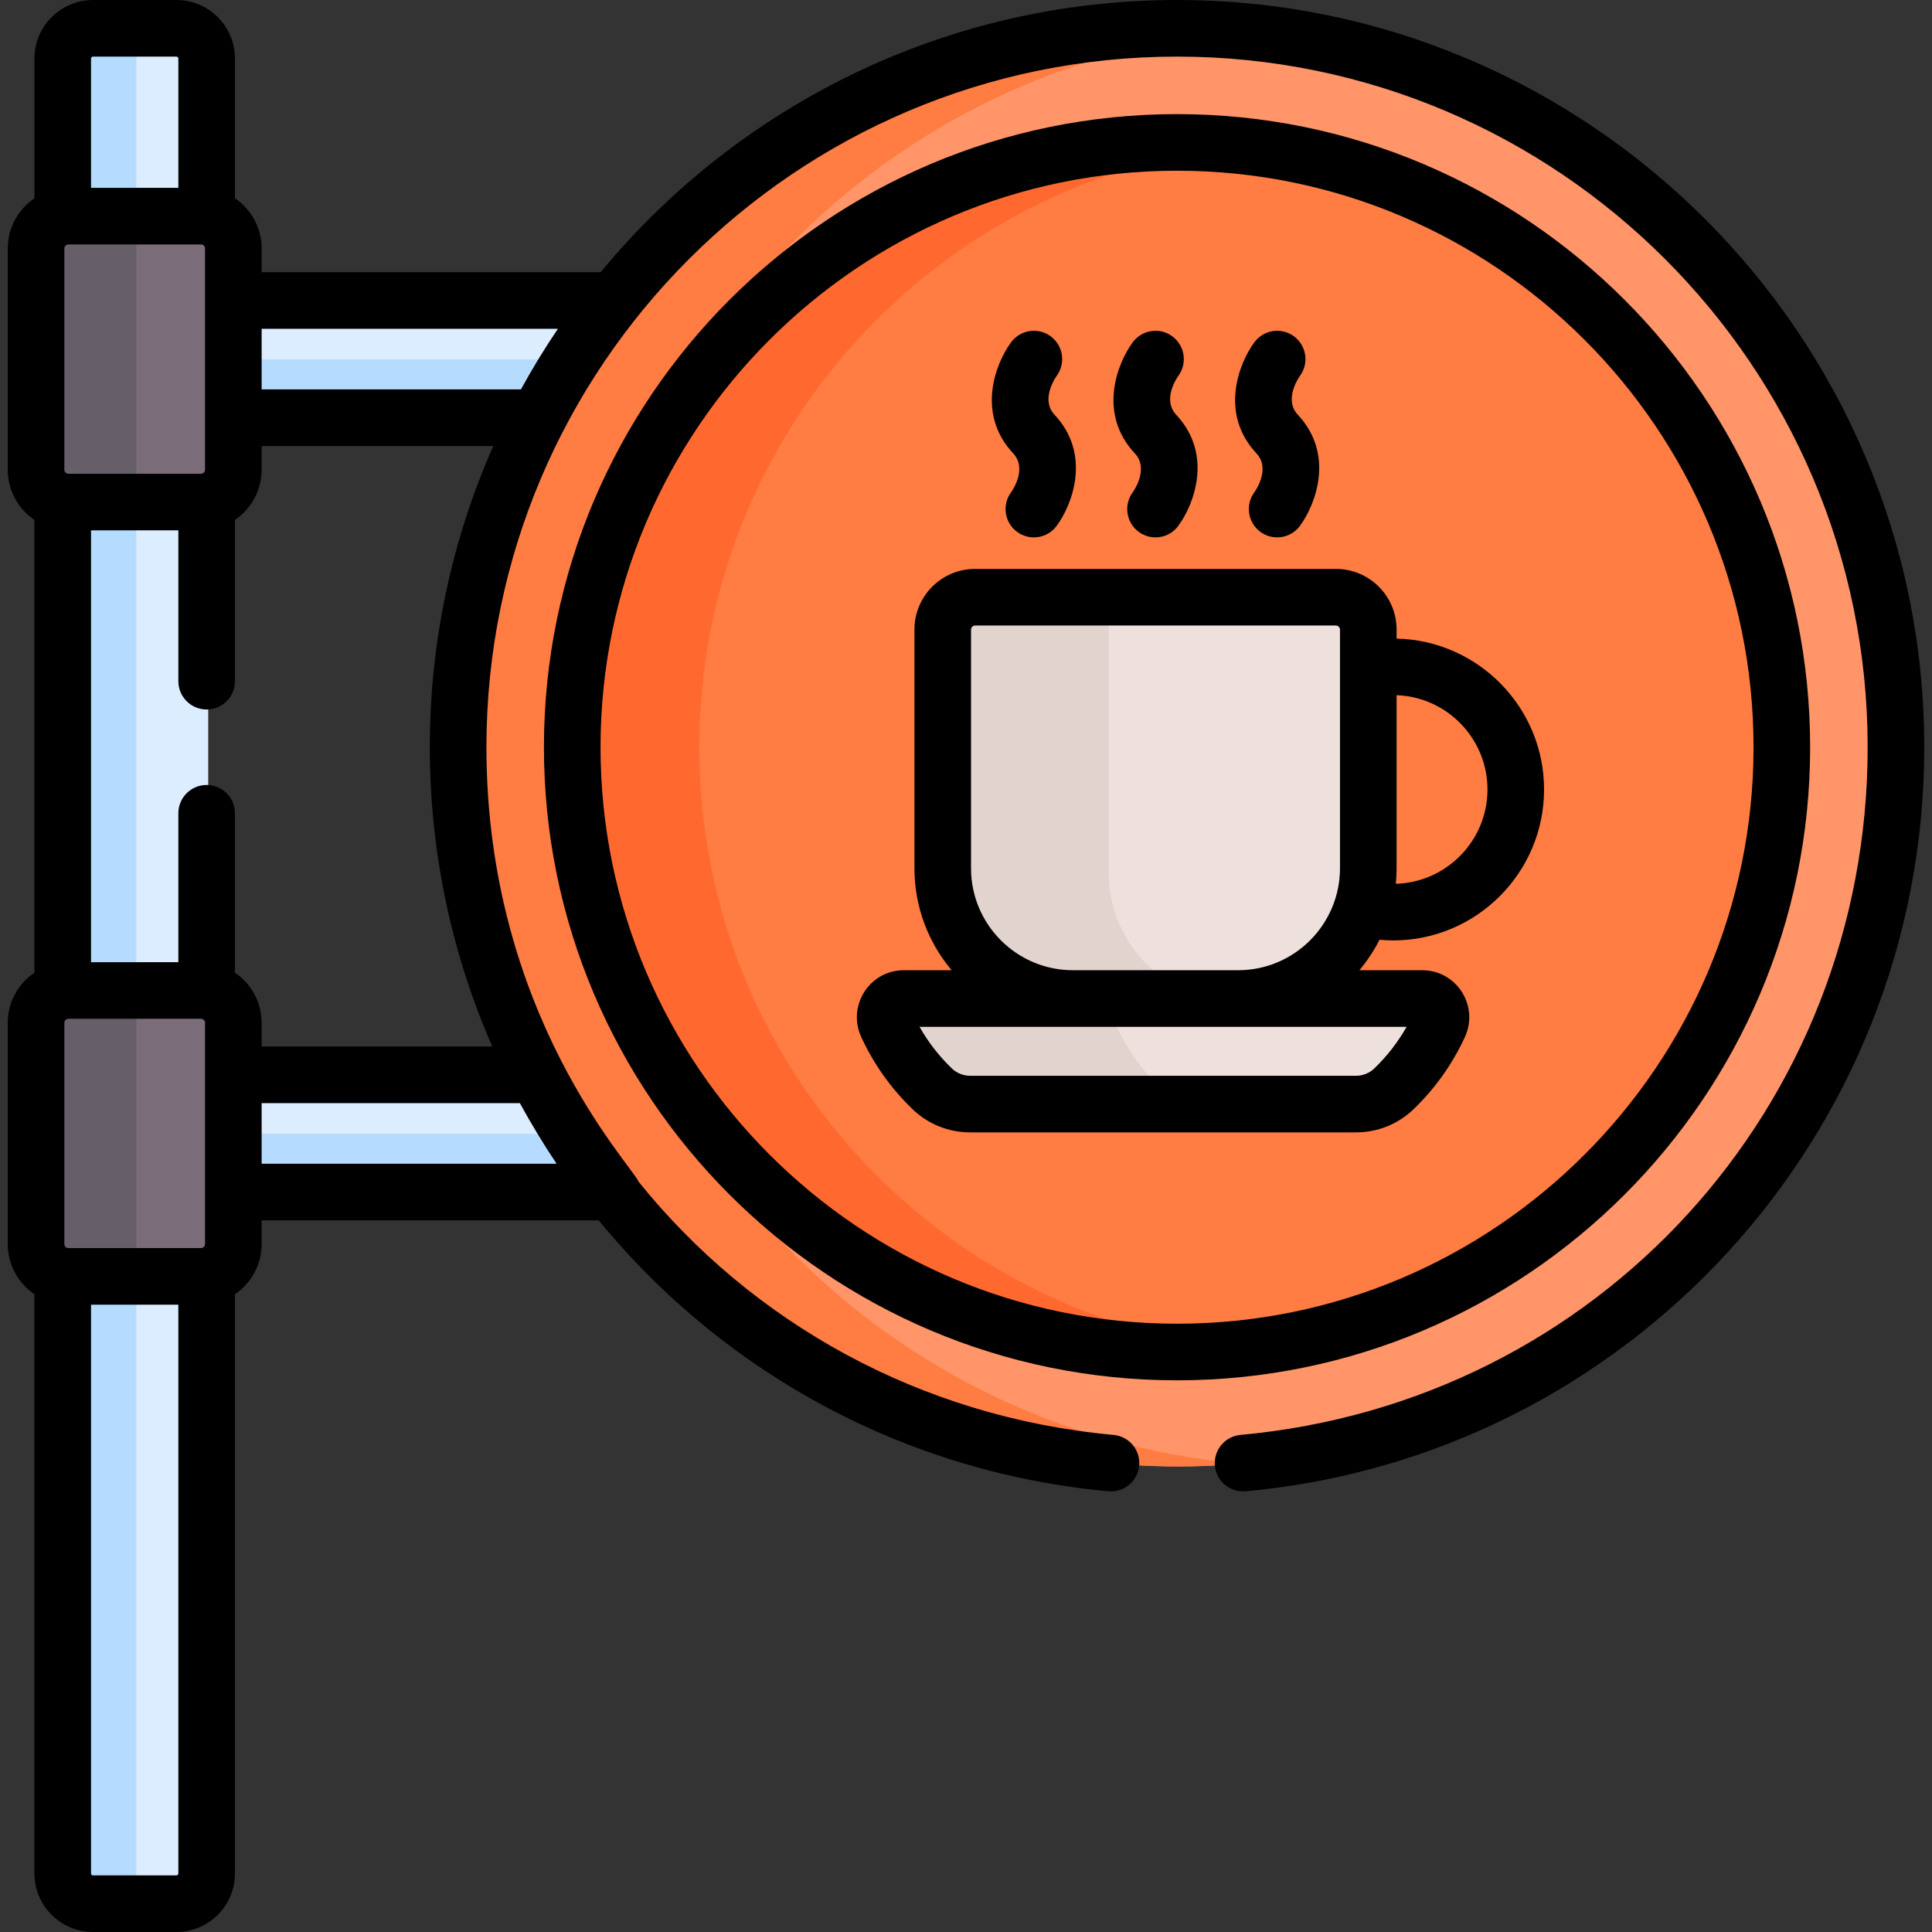 <svg id="Capa_1" enable-background="new 0 0 512.004 512.004" height="80" viewBox="0 0 512.004 512.004" width="80" xmlns="http://www.w3.org/2000/svg"><rect x="0" y="0" width="512.004" height="512.004" fill="#333333" stroke="none"/><g><g><path d="m59.257 79.712v31.062h88.723c5.697-11.026 12.439-21.422 20.095-31.062z" fill="#dbedff"/><path d="m59.257 95.243v15.531h88.723c2.754-5.33 5.758-10.51 8.985-15.531z" fill="#b5dcff"/><path d="m59.257 315.983h108.41c-7.606-9.645-14.302-20.041-19.954-31.062h-88.456z" fill="#dbedff"/><path d="m59.257 300.452v15.531h108.41c-3.928-4.981-7.609-10.167-11.033-15.531z" fill="#b5dcff"/><circle cx="312.348" cy="198.101" fill="#ff9568" r="190.523"/><path d="m155.075 198.101c0-99.62 76.462-181.368 173.898-189.793-5.48-.474-11.022-.73-16.625-.73-105.223 0-190.523 85.3-190.523 190.523s85.3 190.523 190.523 190.523c5.603 0 11.145-.256 16.625-.73-97.436-8.425-173.898-90.173-173.898-189.793z" fill="#ff7c42"/><path d="m53.676 270.565c.515 0 1.017.053 1.508.141v-149.718c-.49.087-.992.141-1.508.141h-35.126c-.515 0-1.017-.053-1.508-.141v149.717c.49-.087.992-.141 1.508-.141h35.126z" fill="#dbedff"/><g><path d="m36.113 121.129h-17.563c-.515 0-1.017-.053-1.508-.14v149.717c.49-.087.992-.141 1.508-.141h17.563z" fill="#b5dcff"/></g><path d="m18.55 65.356h35.126c.515 0 1.017.053 1.508.141v-49.9c0-4.429-3.59-8.019-8.018-8.019h-22.105c-4.429 0-8.018 3.59-8.018 8.019v49.9c.49-.087.992-.141 1.507-.141z" fill="#dbedff"/><path d="m18.55 65.356h35.126c.515 0 1.017.053 1.508.141v-49.9c0-4.429-3.59-8.019-8.018-8.019h-22.105c-4.429 0-8.018 3.59-8.018 8.019v49.9c.49-.087.992-.141 1.507-.141z" fill="#dbedff"/><g><path d="m36.113 15.597c0-4.428 3.59-8.019 8.019-8.019h-19.071c-4.429 0-8.018 3.59-8.018 8.019v49.9c.49-.087.992-.141 1.508-.141h17.563v-49.759z" fill="#b5dcff"/></g><path d="m53.676 326.338h-35.126c-.515 0-1.017-.053-1.508-.141v170.366c0 4.429 3.59 8.019 8.018 8.019h22.104c4.428 0 8.018-3.59 8.018-8.019v-170.365c-.489.087-.991.14-1.506.14z" fill="#dbedff"/><g><path d="m36.113 496.563v-170.225h-17.563c-.515 0-1.017-.053-1.508-.141v170.366c0 4.428 3.589 8.019 8.018 8.019h19.071c-4.428 0-8.018-3.59-8.018-8.019z" fill="#b5dcff"/></g><path d="m53.676 262.565h-35.126c-4.739 0-8.581 3.842-8.581 8.581v58.611c0 4.739 3.842 8.581 8.581 8.581h35.126c4.739 0 8.581-3.842 8.581-8.581v-58.611c0-4.739-3.842-8.581-8.581-8.581z" fill="#7b6c79"/><path d="m53.676 57.356h-35.126c-4.739 0-8.581 3.842-8.581 8.581v58.611c0 4.739 3.842 8.581 8.581 8.581h35.126c4.739 0 8.581-3.842 8.581-8.581v-58.611c0-4.739-3.842-8.581-8.581-8.581z" fill="#7b6c79"/><path d="m36.113 329.757v-58.611c0-4.739 3.842-8.581 8.581-8.581h-26.144c-4.739 0-8.581 3.842-8.581 8.581v58.611c0 4.739 3.842 8.581 8.581 8.581h26.144c-4.739 0-8.581-3.842-8.581-8.581z" fill="#665e68"/><path d="m36.113 124.548v-58.611c0-4.739 3.842-8.581 8.581-8.581h-26.144c-4.739 0-8.581 3.842-8.581 8.581v58.611c0 4.739 3.842 8.581 8.581 8.581h26.144c-4.739 0-8.581-3.842-8.581-8.581z" fill="#665e68"/><circle cx="312.348" cy="198.101" fill="#ff7c42" r="160.28"/><path d="m185.318 198.101c0-82.906 62.947-151.108 143.655-159.426-5.465-.563-11.011-.854-16.625-.854-88.52 0-160.28 71.76-160.28 160.28s71.76 160.28 160.28 160.28c5.614 0 11.16-.291 16.625-.854-80.708-8.318-143.655-76.52-143.655-159.426z" fill="#ff6930"/><path d="m354.466 158.349h-95.645c-4.711 0-8.565 3.854-8.565 8.565v64.31c0 18.974 15.524 34.499 34.499 34.499h43.778c18.974 0 34.498-15.524 34.498-34.499v-64.31c.001-4.711-3.854-8.565-8.565-8.565z" fill="#eee1dd"/><path d="m293.805 231.224v-64.31c0-4.711 3.855-8.565 8.565-8.565h-43.548c-4.711 0-8.565 3.854-8.565 8.565v64.31c0 18.974 15.524 34.499 34.499 34.499h43.548c-18.975 0-34.499-15.525-34.499-34.499z" fill="#e1d3ce"/><path d="m381.827 271.743c1.509-3.291-.873-7.044-4.493-7.044h-137.378c-3.62 0-6.002 3.753-4.493 7.044 2.921 6.37 7.019 12.096 12.014 16.899 2.704 2.6 6.324 4.034 10.075 4.034h102.185c3.752 0 7.371-1.434 10.075-4.034 4.996-4.802 9.095-10.529 12.015-16.899z" fill="#eee1dd"/><path d="m295.791 271.744c-1.509-3.291.873-7.044 4.493-7.044h-60.328c-3.621 0-6.002 3.753-4.494 7.044 2.921 6.37 7.019 12.096 12.014 16.899 2.704 2.6 6.323 4.034 10.075 4.034h60.328c-3.752 0-7.371-1.434-10.075-4.034-4.993-4.803-9.092-10.53-12.013-16.899z" fill="#e1d3ce"/></g><g><path d="m370.113 169.237v-2.401c0-8.858-7.207-16.065-16.065-16.065h-95.645c-8.858 0-16.064 7.207-16.064 16.065v63.287c0 10.273 3.713 19.692 9.861 26.999h-12.662c-9.087 0-15.094 9.419-11.311 17.67 3.304 7.204 7.891 13.656 13.634 19.179 4.11 3.951 9.534 6.126 15.273 6.126h102.185c5.739 0 11.163-2.176 15.274-6.127 5.742-5.522 10.329-11.975 13.633-19.178 0-.001.001-.002.001-.002 3.785-8.265-2.237-17.668-11.312-17.668h-16.664c2.076-2.467 3.869-5.177 5.339-8.077 1.197.108 2.398.181 3.603.181 22.06 0 40.006-17.947 40.006-40.006.001-21.752-17.451-39.491-39.086-39.983zm-112.775-2.401c0-.567.497-1.065 1.064-1.065h95.645c.567 0 1.065.498 1.065 1.065v63.287c0 14.708-11.951 26.988-26.979 26.999h-43.817c-14.878-.01-26.979-12.118-26.979-26.999v-63.287zm115.426 105.286c-2.292 4.062-5.162 7.762-8.566 11.035-1.302 1.251-3.035 1.941-4.879 1.941h-102.185c-1.844 0-3.577-.689-4.878-1.94-3.404-3.274-6.275-6.974-8.567-11.036zm-2.852-37.907c.137-1.387.201-2.794.201-4.092v-45.893c13.363.486 24.087 11.509 24.087 24.99 0 13.548-10.83 24.614-24.288 24.995z"/><path d="m267.962 130.447c-2.465 3.329-1.765 8.026 1.563 10.491 3.331 2.466 8.026 1.765 10.491-1.563 4.129-5.576 9.328-18.91-.552-29.463-3.716-3.969.104-9.649.586-10.331 2.424-3.326 1.715-7.99-1.598-10.444-3.331-2.465-8.025-1.765-10.491 1.564-4.129 5.576-9.327 18.909.553 29.462 3.734 3.987-.139 9.702-.552 10.284z"/><path d="m300.198 130.447c-2.465 3.329-1.765 8.026 1.563 10.491 3.331 2.466 8.026 1.765 10.491-1.563 4.129-5.576 9.328-18.91-.552-29.463-3.716-3.969.104-9.649.586-10.331 2.424-3.326 1.715-7.99-1.598-10.444-3.331-2.465-8.025-1.765-10.491 1.564-4.129 5.576-9.327 18.909.553 29.462 3.733 3.987-.139 9.702-.552 10.284z"/><path d="m332.433 130.447c-2.465 3.329-1.765 8.026 1.563 10.491 3.331 2.466 8.026 1.765 10.491-1.563 4.129-5.576 9.328-18.91-.552-29.463-3.716-3.969.104-9.649.586-10.331 2.424-3.326 1.715-7.99-1.598-10.444-3.331-2.465-8.025-1.765-10.491 1.564-4.129 5.576-9.327 18.909.553 29.462 3.733 3.987-.139 9.702-.552 10.284z"/><path d="m479.709 198.023c0-92.514-75.266-167.78-167.78-167.78s-167.779 75.266-167.779 167.78 75.266 167.78 167.779 167.78c92.515 0 167.78-75.266 167.78-167.78zm-167.78 152.78c-84.243 0-152.779-68.537-152.779-152.78s68.536-152.78 152.779-152.78 152.78 68.537 152.78 152.78-68.537 152.78-152.78 152.78z"/><path d="m9.125 342.992v153.493c0 8.557 6.962 15.519 15.519 15.519h22.104c8.557 0 15.518-6.961 15.518-15.519v-153.493c4.265-2.895 7.073-7.782 7.073-13.314v-6.274h89.334c33.987 41.481 82.566 67.019 135.076 71.803 4.132.375 7.774-2.664 8.149-6.789.376-4.125-2.663-7.773-6.788-8.149-51.373-4.68-95.889-29.86-125.889-67.114-1.702-4.323-40.314-44.258-40.314-115.133 0-100.918 82.103-183.022 183.022-183.022 100.92 0 183.023 82.104 183.023 183.022 0 95.267-71.452 173.615-166.204 182.246-4.125.376-7.164 4.024-6.788 8.149.354 3.894 3.625 6.82 7.46 6.82.228 0 .458-.01.689-.031 101.2-9.218 179.843-94.295 179.843-197.185.001-109.188-88.832-198.021-198.023-198.021-61.419 0-116.397 28.107-152.746 72.133h-89.845v-6.274c0-5.531-2.808-10.418-7.073-13.313v-37.027c0-8.558-6.961-15.519-15.517-15.519h-22.105c-8.557 0-15.518 6.961-15.518 15.519v37.027c-4.265 2.894-7.074 7.781-7.074 13.313v58.611c0 5.532 2.808 10.419 7.073 13.314v119.971c-4.265 2.895-7.073 7.782-7.073 13.313v58.611c0 5.531 2.809 10.419 7.074 13.313zm38.14 153.493c0 .286-.232.519-.518.519h-22.104c-.286 0-.519-.232-.519-.519v-150.725h23.141zm100.241-188.081h-78.168v-16.062h68.435c2.802 5.161 6.385 11.084 9.733 16.062zm-78.168-221.271h78.519c-3.521 5.201-6.797 10.567-9.801 16.062h-68.718zm-7.073 93.389v-42.739c4.265-2.895 7.073-7.782 7.073-13.314v-6.274h61.391c-10.806 24.433-16.823 51.439-16.823 79.827 0 27.614 5.716 54.552 16.548 79.32h-61.116v-6.274c0-5.531-2.808-10.418-7.073-13.313v-42.232c0-4.142-3.357-7.5-7.5-7.5s-7.5 3.358-7.5 7.5v39.465h-23.14v-114.437h23.141v39.972c0 4.142 3.357 7.5 7.5 7.5s7.499-3.358 7.499-7.501zm-38.14-165.003c0-.286.232-.519.519-.519h22.104c.285 0 .518.232.518.519v34.26h-23.141zm-7.074 50.34c0-.596.485-1.081 1.081-1.081h35.125c.596 0 1.081.485 1.081 1.081v58.611c0 .596-.485 1.081-1.081 1.081h-35.125c-.596 0-1.081-.485-1.081-1.081zm0 205.209c0-.596.485-1.081 1.081-1.081h35.125c.596 0 1.081.485 1.081 1.081v58.611c0 .596-.485 1.081-1.081 1.081h-35.125c-.596 0-1.081-.485-1.081-1.081z"/></g></g></svg>
